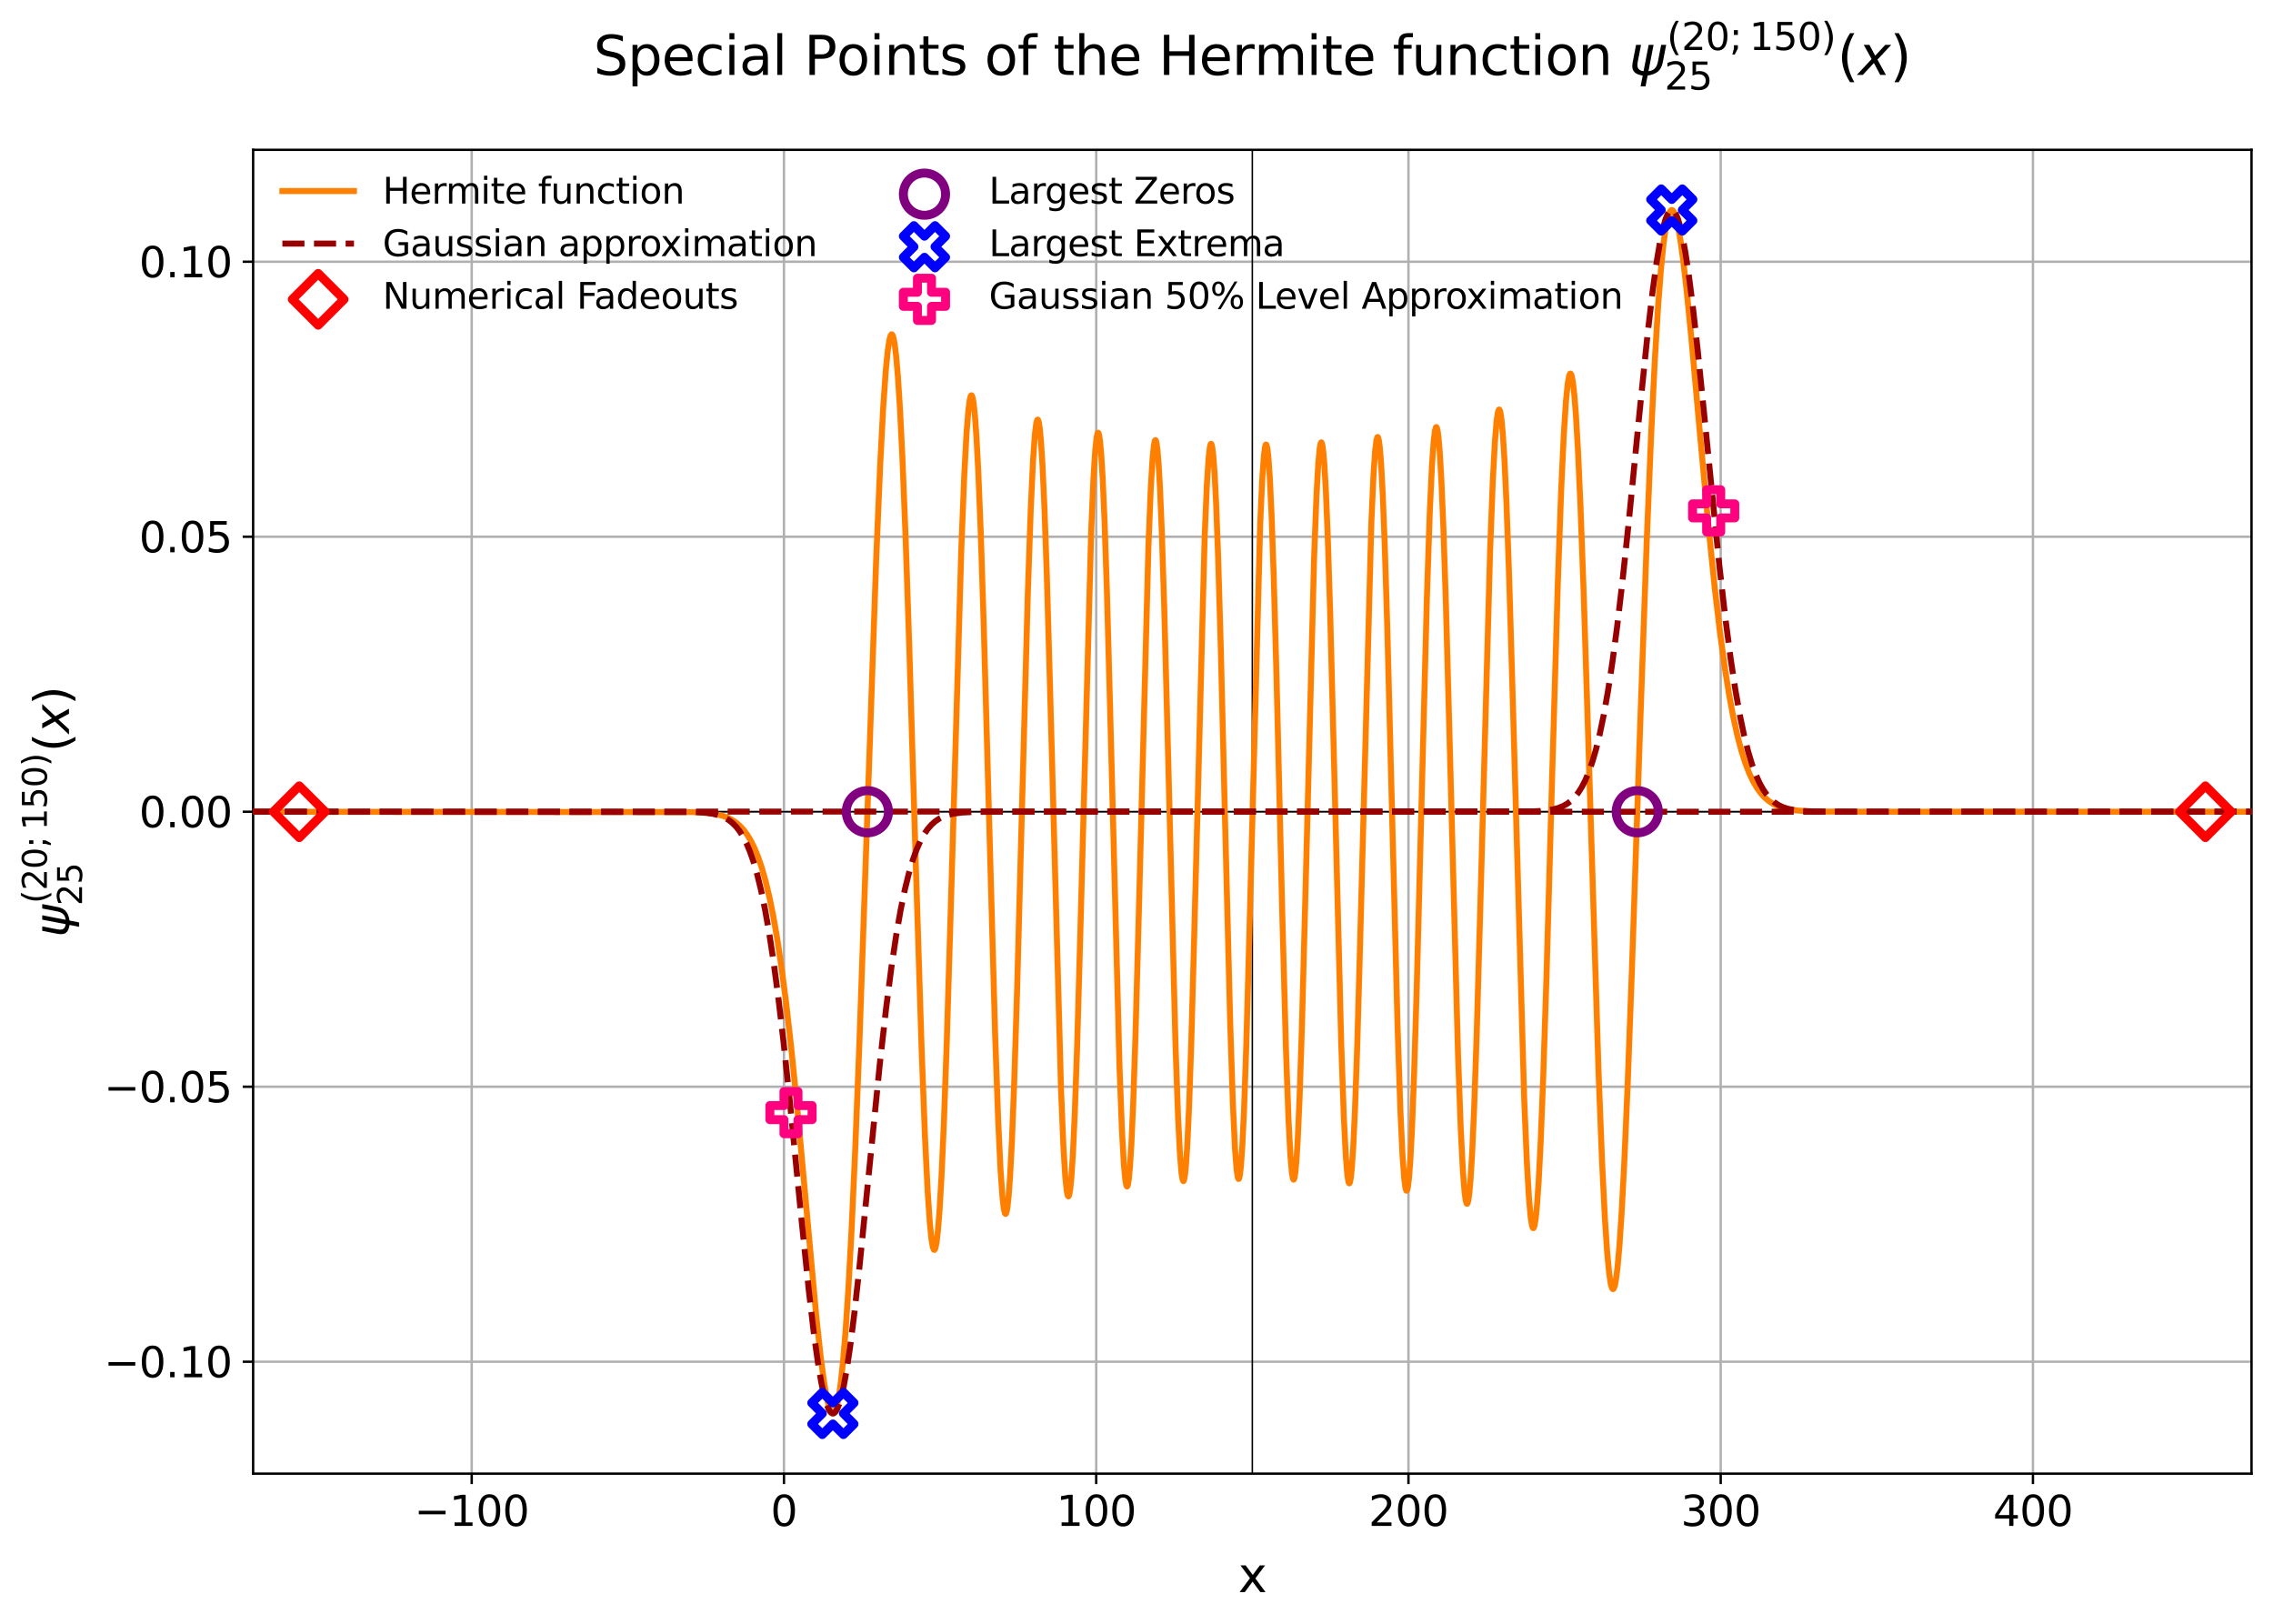 <?xml version="1.0" encoding="utf-8" standalone="no"?>
<!DOCTYPE svg PUBLIC "-//W3C//DTD SVG 1.1//EN"
  "http://www.w3.org/Graphics/SVG/1.1/DTD/svg11.dtd">
<svg xmlns:xlink="http://www.w3.org/1999/xlink" width="761.62pt" height="543.954pt" viewBox="0 0 761.62 543.954" xmlns="http://www.w3.org/2000/svg" version="1.1">
 <defs>
  <style type="text/css">*{stroke-linejoin: round; stroke-linecap: butt}</style>
 </defs>
 <g id="figure_1">
  <g id="patch_1">
   <path d="M 0 543.954 
L 761.62 543.954 
L 761.62 0 
L 0 0 
z
" style="fill: #ffffff"/>
  </g>
  <g id="axes_1">
   <g id="patch_2">
    <path d="M 84.82 493.72 
L 754.42 493.72 
L 754.42 50.2 
L 84.82 50.2 
z
" style="fill: #ffffff"/>
   </g>
   <g id="matplotlib.axis_1">
    <g id="xtick_1">
     <g id="line2d_1">
      <path d="M 158.058 493.72 
L 158.058 50.2 
" clip-path="url(#p58f39f6753)" style="fill: none; stroke: #b0b0b0; stroke-width: 0.8; stroke-linecap: square"/>
     </g>
     <g id="line2d_2">
      <defs>
       <path id="m7891180f94" d="M 0 0 
L 0 3.5 
" style="stroke: #000000; stroke-width: 0.8"/>
      </defs>
      <g>
       <use xlink:href="#m7891180f94" x="158.058" y="493.72" style="stroke: #000000; stroke-width: 0.8"/>
      </g>
     </g>
     <g id="text_1">
      <!-- $\mathdefault{−100}$ -->
      <g transform="translate(138.808 511.358) scale(0.14 -0.14)">
       <defs>
        <path id="DejaVuSans-2212" d="M 678 2272 
L 4684 2272 
L 4684 1741 
L 678 1741 
L 678 2272 
z
" transform="scale(0.016)"/>
        <path id="DejaVuSans-31" d="M 794 531 
L 1825 531 
L 1825 4091 
L 703 3866 
L 703 4441 
L 1819 4666 
L 2450 4666 
L 2450 531 
L 3481 531 
L 3481 0 
L 794 0 
L 794 531 
z
" transform="scale(0.016)"/>
        <path id="DejaVuSans-30" d="M 2034 4250 
Q 1547 4250 1301 3770 
Q 1056 3291 1056 2328 
Q 1056 1369 1301 889 
Q 1547 409 2034 409 
Q 2525 409 2770 889 
Q 3016 1369 3016 2328 
Q 3016 3291 2770 3770 
Q 2525 4250 2034 4250 
z
M 2034 4750 
Q 2819 4750 3233 4129 
Q 3647 3509 3647 2328 
Q 3647 1150 3233 529 
Q 2819 -91 2034 -91 
Q 1250 -91 836 529 
Q 422 1150 422 2328 
Q 422 3509 836 4129 
Q 1250 4750 2034 4750 
z
" transform="scale(0.016)"/>
       </defs>
       <use xlink:href="#DejaVuSans-2212" transform="translate(0 0.781)"/>
       <use xlink:href="#DejaVuSans-31" transform="translate(83.789 0.781)"/>
       <use xlink:href="#DejaVuSans-30" transform="translate(147.412 0.781)"/>
       <use xlink:href="#DejaVuSans-30" transform="translate(211.035 0.781)"/>
      </g>
     </g>
    </g>
    <g id="xtick_2">
     <g id="line2d_3">
      <path d="M 262.683 493.72 
L 262.683 50.2 
" clip-path="url(#p58f39f6753)" style="fill: none; stroke: #b0b0b0; stroke-width: 0.8; stroke-linecap: square"/>
     </g>
     <g id="line2d_4">
      <g>
       <use xlink:href="#m7891180f94" x="262.683" y="493.72" style="stroke: #000000; stroke-width: 0.8"/>
      </g>
     </g>
     <g id="text_2">
      <!-- $\mathdefault{0}$ -->
      <g transform="translate(258.202 511.358) scale(0.14 -0.14)">
       <use xlink:href="#DejaVuSans-30" transform="translate(0 0.781)"/>
      </g>
     </g>
    </g>
    <g id="xtick_3">
     <g id="line2d_5">
      <path d="M 367.308 493.72 
L 367.308 50.2 
" clip-path="url(#p58f39f6753)" style="fill: none; stroke: #b0b0b0; stroke-width: 0.8; stroke-linecap: square"/>
     </g>
     <g id="line2d_6">
      <g>
       <use xlink:href="#m7891180f94" x="367.308" y="493.72" style="stroke: #000000; stroke-width: 0.8"/>
      </g>
     </g>
     <g id="text_3">
      <!-- $\mathdefault{100}$ -->
      <g transform="translate(353.938 511.358) scale(0.14 -0.14)">
       <use xlink:href="#DejaVuSans-31" transform="translate(0 0.781)"/>
       <use xlink:href="#DejaVuSans-30" transform="translate(63.623 0.781)"/>
       <use xlink:href="#DejaVuSans-30" transform="translate(127.246 0.781)"/>
      </g>
     </g>
    </g>
    <g id="xtick_4">
     <g id="line2d_7">
      <path d="M 471.933 493.72 
L 471.933 50.2 
" clip-path="url(#p58f39f6753)" style="fill: none; stroke: #b0b0b0; stroke-width: 0.8; stroke-linecap: square"/>
     </g>
     <g id="line2d_8">
      <g>
       <use xlink:href="#m7891180f94" x="471.933" y="493.72" style="stroke: #000000; stroke-width: 0.8"/>
      </g>
     </g>
     <g id="text_4">
      <!-- $\mathdefault{200}$ -->
      <g transform="translate(458.562 511.358) scale(0.14 -0.14)">
       <defs>
        <path id="DejaVuSans-32" d="M 1228 531 
L 3431 531 
L 3431 0 
L 469 0 
L 469 531 
Q 828 903 1448 1529 
Q 2069 2156 2228 2338 
Q 2531 2678 2651 2914 
Q 2772 3150 2772 3378 
Q 2772 3750 2511 3984 
Q 2250 4219 1831 4219 
Q 1534 4219 1204 4116 
Q 875 4013 500 3803 
L 500 4441 
Q 881 4594 1212 4672 
Q 1544 4750 1819 4750 
Q 2544 4750 2975 4387 
Q 3406 4025 3406 3419 
Q 3406 3131 3298 2873 
Q 3191 2616 2906 2266 
Q 2828 2175 2409 1742 
Q 1991 1309 1228 531 
z
" transform="scale(0.016)"/>
       </defs>
       <use xlink:href="#DejaVuSans-32" transform="translate(0 0.781)"/>
       <use xlink:href="#DejaVuSans-30" transform="translate(63.623 0.781)"/>
       <use xlink:href="#DejaVuSans-30" transform="translate(127.246 0.781)"/>
      </g>
     </g>
    </g>
    <g id="xtick_5">
     <g id="line2d_9">
      <path d="M 576.558 493.72 
L 576.558 50.2 
" clip-path="url(#p58f39f6753)" style="fill: none; stroke: #b0b0b0; stroke-width: 0.8; stroke-linecap: square"/>
     </g>
     <g id="line2d_10">
      <g>
       <use xlink:href="#m7891180f94" x="576.558" y="493.72" style="stroke: #000000; stroke-width: 0.8"/>
      </g>
     </g>
     <g id="text_5">
      <!-- $\mathdefault{300}$ -->
      <g transform="translate(563.188 511.358) scale(0.14 -0.14)">
       <defs>
        <path id="DejaVuSans-33" d="M 2597 2516 
Q 3050 2419 3304 2112 
Q 3559 1806 3559 1356 
Q 3559 666 3084 287 
Q 2609 -91 1734 -91 
Q 1441 -91 1130 -33 
Q 819 25 488 141 
L 488 750 
Q 750 597 1062 519 
Q 1375 441 1716 441 
Q 2309 441 2620 675 
Q 2931 909 2931 1356 
Q 2931 1769 2642 2001 
Q 2353 2234 1838 2234 
L 1294 2234 
L 1294 2753 
L 1863 2753 
Q 2328 2753 2575 2939 
Q 2822 3125 2822 3475 
Q 2822 3834 2567 4026 
Q 2313 4219 1838 4219 
Q 1578 4219 1281 4162 
Q 984 4106 628 3988 
L 628 4550 
Q 988 4650 1302 4700 
Q 1616 4750 1894 4750 
Q 2613 4750 3031 4423 
Q 3450 4097 3450 3541 
Q 3450 3153 3228 2886 
Q 3006 2619 2597 2516 
z
" transform="scale(0.016)"/>
       </defs>
       <use xlink:href="#DejaVuSans-33" transform="translate(0 0.781)"/>
       <use xlink:href="#DejaVuSans-30" transform="translate(63.623 0.781)"/>
       <use xlink:href="#DejaVuSans-30" transform="translate(127.246 0.781)"/>
      </g>
     </g>
    </g>
    <g id="xtick_6">
     <g id="line2d_11">
      <path d="M 681.183 493.72 
L 681.183 50.2 
" clip-path="url(#p58f39f6753)" style="fill: none; stroke: #b0b0b0; stroke-width: 0.8; stroke-linecap: square"/>
     </g>
     <g id="line2d_12">
      <g>
       <use xlink:href="#m7891180f94" x="681.183" y="493.72" style="stroke: #000000; stroke-width: 0.8"/>
      </g>
     </g>
     <g id="text_6">
      <!-- $\mathdefault{400}$ -->
      <g transform="translate(667.812 511.358) scale(0.14 -0.14)">
       <defs>
        <path id="DejaVuSans-34" d="M 2419 4116 
L 825 1625 
L 2419 1625 
L 2419 4116 
z
M 2253 4666 
L 3047 4666 
L 3047 1625 
L 3713 1625 
L 3713 1100 
L 3047 1100 
L 3047 0 
L 2419 0 
L 2419 1100 
L 313 1100 
L 313 1709 
L 2253 4666 
z
" transform="scale(0.016)"/>
       </defs>
       <use xlink:href="#DejaVuSans-34" transform="translate(0 0.781)"/>
       <use xlink:href="#DejaVuSans-30" transform="translate(63.623 0.781)"/>
       <use xlink:href="#DejaVuSans-30" transform="translate(127.246 0.781)"/>
      </g>
     </g>
    </g>
    <g id="text_7">
     <!-- x -->
     <g transform="translate(414.885 533.427) scale(0.16 -0.16)">
      <defs>
       <path id="DejaVuSans-78" d="M 3513 3500 
L 2247 1797 
L 3578 0 
L 2900 0 
L 1881 1375 
L 863 0 
L 184 0 
L 1544 1831 
L 300 3500 
L 978 3500 
L 1906 2253 
L 2834 3500 
L 3513 3500 
z
" transform="scale(0.016)"/>
      </defs>
      <use xlink:href="#DejaVuSans-78"/>
     </g>
    </g>
   </g>
   <g id="matplotlib.axis_2">
    <g id="ytick_1">
     <g id="line2d_13">
      <path d="M 84.82 456.231 
L 754.42 456.231 
" clip-path="url(#p58f39f6753)" style="fill: none; stroke: #b0b0b0; stroke-width: 0.8; stroke-linecap: square"/>
     </g>
     <g id="line2d_14">
      <defs>
       <path id="m62a56b20c4" d="M 0 0 
L -3.5 0 
" style="stroke: #000000; stroke-width: 0.8"/>
      </defs>
      <g>
       <use xlink:href="#m62a56b20c4" x="84.82" y="456.231" style="stroke: #000000; stroke-width: 0.8"/>
      </g>
     </g>
     <g id="text_8">
      <!-- $\mathdefault{−0.10}$ -->
      <g transform="translate(34.84 461.55) scale(0.14 -0.14)">
       <defs>
        <path id="DejaVuSans-2e" d="M 684 794 
L 1344 794 
L 1344 0 
L 684 0 
L 684 794 
z
" transform="scale(0.016)"/>
       </defs>
       <use xlink:href="#DejaVuSans-2212" transform="translate(0 0.781)"/>
       <use xlink:href="#DejaVuSans-30" transform="translate(83.789 0.781)"/>
       <use xlink:href="#DejaVuSans-2e" transform="translate(147.412 0.781)"/>
       <use xlink:href="#DejaVuSans-31" transform="translate(179.199 0.781)"/>
       <use xlink:href="#DejaVuSans-30" transform="translate(242.822 0.781)"/>
      </g>
     </g>
    </g>
    <g id="ytick_2">
     <g id="line2d_15">
      <path d="M 84.82 364.095 
L 754.42 364.095 
" clip-path="url(#p58f39f6753)" style="fill: none; stroke: #b0b0b0; stroke-width: 0.8; stroke-linecap: square"/>
     </g>
     <g id="line2d_16">
      <g>
       <use xlink:href="#m62a56b20c4" x="84.82" y="364.095" style="stroke: #000000; stroke-width: 0.8"/>
      </g>
     </g>
     <g id="text_9">
      <!-- $\mathdefault{−0.05}$ -->
      <g transform="translate(34.84 369.414) scale(0.14 -0.14)">
       <defs>
        <path id="DejaVuSans-35" d="M 691 4666 
L 3169 4666 
L 3169 4134 
L 1269 4134 
L 1269 2991 
Q 1406 3038 1543 3061 
Q 1681 3084 1819 3084 
Q 2600 3084 3056 2656 
Q 3513 2228 3513 1497 
Q 3513 744 3044 326 
Q 2575 -91 1722 -91 
Q 1428 -91 1123 -41 
Q 819 9 494 109 
L 494 744 
Q 775 591 1075 516 
Q 1375 441 1709 441 
Q 2250 441 2565 725 
Q 2881 1009 2881 1497 
Q 2881 1984 2565 2268 
Q 2250 2553 1709 2553 
Q 1456 2553 1204 2497 
Q 953 2441 691 2322 
L 691 4666 
z
" transform="scale(0.016)"/>
       </defs>
       <use xlink:href="#DejaVuSans-2212" transform="translate(0 0.781)"/>
       <use xlink:href="#DejaVuSans-30" transform="translate(83.789 0.781)"/>
       <use xlink:href="#DejaVuSans-2e" transform="translate(147.412 0.781)"/>
       <use xlink:href="#DejaVuSans-30" transform="translate(179.199 0.781)"/>
       <use xlink:href="#DejaVuSans-35" transform="translate(242.822 0.781)"/>
      </g>
     </g>
    </g>
    <g id="ytick_3">
     <g id="line2d_17">
      <path d="M 84.82 271.96 
L 754.42 271.96 
" clip-path="url(#p58f39f6753)" style="fill: none; stroke: #b0b0b0; stroke-width: 0.8; stroke-linecap: square"/>
     </g>
     <g id="line2d_18">
      <g>
       <use xlink:href="#m62a56b20c4" x="84.82" y="271.96" style="stroke: #000000; stroke-width: 0.8"/>
      </g>
     </g>
     <g id="text_10">
      <!-- $\mathdefault{0.00}$ -->
      <g transform="translate(46.6 277.279) scale(0.14 -0.14)">
       <use xlink:href="#DejaVuSans-30" transform="translate(0 0.781)"/>
       <use xlink:href="#DejaVuSans-2e" transform="translate(63.623 0.781)"/>
       <use xlink:href="#DejaVuSans-30" transform="translate(95.41 0.781)"/>
       <use xlink:href="#DejaVuSans-30" transform="translate(159.033 0.781)"/>
      </g>
     </g>
    </g>
    <g id="ytick_4">
     <g id="line2d_19">
      <path d="M 84.82 179.825 
L 754.42 179.825 
" clip-path="url(#p58f39f6753)" style="fill: none; stroke: #b0b0b0; stroke-width: 0.8; stroke-linecap: square"/>
     </g>
     <g id="line2d_20">
      <g>
       <use xlink:href="#m62a56b20c4" x="84.82" y="179.825" style="stroke: #000000; stroke-width: 0.8"/>
      </g>
     </g>
     <g id="text_11">
      <!-- $\mathdefault{0.05}$ -->
      <g transform="translate(46.6 185.144) scale(0.14 -0.14)">
       <use xlink:href="#DejaVuSans-30" transform="translate(0 0.781)"/>
       <use xlink:href="#DejaVuSans-2e" transform="translate(63.623 0.781)"/>
       <use xlink:href="#DejaVuSans-30" transform="translate(95.41 0.781)"/>
       <use xlink:href="#DejaVuSans-35" transform="translate(159.033 0.781)"/>
      </g>
     </g>
    </g>
    <g id="ytick_5">
     <g id="line2d_21">
      <path d="M 84.82 87.689 
L 754.42 87.689 
" clip-path="url(#p58f39f6753)" style="fill: none; stroke: #b0b0b0; stroke-width: 0.8; stroke-linecap: square"/>
     </g>
     <g id="line2d_22">
      <g>
       <use xlink:href="#m62a56b20c4" x="84.82" y="87.689" style="stroke: #000000; stroke-width: 0.8"/>
      </g>
     </g>
     <g id="text_12">
      <!-- $\mathdefault{0.10}$ -->
      <g transform="translate(46.6 93.008) scale(0.14 -0.14)">
       <use xlink:href="#DejaVuSans-30" transform="translate(0 0.781)"/>
       <use xlink:href="#DejaVuSans-2e" transform="translate(63.623 0.781)"/>
       <use xlink:href="#DejaVuSans-31" transform="translate(95.41 0.781)"/>
       <use xlink:href="#DejaVuSans-30" transform="translate(159.033 0.781)"/>
      </g>
     </g>
    </g>
    <g id="text_13">
     <!-- $\psi_{25}^{\left(20; 150\right)}\left(x\right)$ -->
     <g transform="translate(23.2 313.96) rotate(-90) scale(0.16 -0.16)">
      <defs>
       <path id="DejaVuSans-Oblique-3c8" d="M 1591 -78 
Q 891 38 616 341 
Q 278 713 425 1472 
L 819 3500 
L 1400 3500 
L 1009 1494 
Q 900 922 1119 684 
Q 1313 478 1691 434 
L 2284 3500 
L 2856 3500 
L 2263 438 
Q 2681 481 2928 688 
Q 3247 950 3353 1497 
L 3741 3500 
L 4322 3500 
L 3928 1475 
Q 3775 688 3300 344 
Q 2872 34 2163 -75 
L 1919 -1331 
L 1347 -1331 
L 1591 -78 
z
" transform="scale(0.016)"/>
       <path id="DejaVuSans-28" d="M 1984 4856 
Q 1566 4138 1362 3434 
Q 1159 2731 1159 2009 
Q 1159 1288 1364 580 
Q 1569 -128 1984 -844 
L 1484 -844 
Q 1016 -109 783 600 
Q 550 1309 550 2009 
Q 550 2706 781 3412 
Q 1013 4119 1484 4856 
L 1984 4856 
z
" transform="scale(0.016)"/>
       <path id="DejaVuSans-3b" d="M 750 3309 
L 1409 3309 
L 1409 2516 
L 750 2516 
L 750 3309 
z
M 750 794 
L 1409 794 
L 1409 256 
L 897 -744 
L 494 -744 
L 750 256 
L 750 794 
z
" transform="scale(0.016)"/>
       <path id="DejaVuSans-29" d="M 513 4856 
L 1013 4856 
Q 1481 4119 1714 3412 
Q 1947 2706 1947 2009 
Q 1947 1309 1714 600 
Q 1481 -109 1013 -844 
L 513 -844 
Q 928 -128 1133 580 
Q 1338 1288 1338 2009 
Q 1338 2731 1133 3434 
Q 928 4138 513 4856 
z
" transform="scale(0.016)"/>
       <path id="DejaVuSans-Oblique-78" d="M 3841 3500 
L 2234 1784 
L 3219 0 
L 2559 0 
L 1819 1388 
L 531 0 
L -166 0 
L 1556 1844 
L 641 3500 
L 1300 3500 
L 1972 2234 
L 3144 3500 
L 3841 3500 
z
" transform="scale(0.016)"/>
      </defs>
      <use xlink:href="#DejaVuSans-Oblique-3c8" transform="translate(0 0.547)"/>
      <use xlink:href="#DejaVuSans-28" transform="translate(70.433 46.888) scale(0.7)"/>
      <use xlink:href="#DejaVuSans-32" transform="translate(97.743 46.888) scale(0.7)"/>
      <use xlink:href="#DejaVuSans-30" transform="translate(142.279 46.888) scale(0.7)"/>
      <use xlink:href="#DejaVuSans-3b" transform="translate(186.815 46.888) scale(0.7)"/>
      <use xlink:href="#DejaVuSans-31" transform="translate(224.036 46.888) scale(0.7)"/>
      <use xlink:href="#DejaVuSans-35" transform="translate(268.573 46.888) scale(0.7)"/>
      <use xlink:href="#DejaVuSans-30" transform="translate(313.109 46.888) scale(0.7)"/>
      <use xlink:href="#DejaVuSans-29" transform="translate(357.645 46.888) scale(0.7)"/>
      <use xlink:href="#DejaVuSans-32" transform="translate(65.967 -26.797) scale(0.7)"/>
      <use xlink:href="#DejaVuSans-35" transform="translate(110.503 -26.797) scale(0.7)"/>
      <use xlink:href="#DejaVuSans-28" transform="translate(387.689 0.547)"/>
      <use xlink:href="#DejaVuSans-Oblique-78" transform="translate(426.702 0.547)"/>
      <use xlink:href="#DejaVuSans-29" transform="translate(485.882 0.547)"/>
     </g>
    </g>
   </g>
   <g id="line2d_23">
    <path d="M 419.62 493.72 
L 419.62 50.2 
" clip-path="url(#p58f39f6753)" style="fill: none; stroke: #000000; stroke-width: 0.5; stroke-linecap: square"/>
   </g>
   <g id="line2d_24">
    <path d="M 84.82 271.96 
L 754.42 271.96 
" clip-path="url(#p58f39f6753)" style="fill: none; stroke: #000000; stroke-width: 0.5; stroke-linecap: square"/>
   </g>
   <g id="patch_3">
    <path d="M 84.82 493.72 
L 84.82 50.2 
" style="fill: none; stroke: #000000; stroke-width: 0.8; stroke-linejoin: miter; stroke-linecap: square"/>
   </g>
   <g id="patch_4">
    <path d="M 754.42 493.72 
L 754.42 50.2 
" style="fill: none; stroke: #000000; stroke-width: 0.8; stroke-linejoin: miter; stroke-linecap: square"/>
   </g>
   <g id="patch_5">
    <path d="M 84.82 493.72 
L 754.42 493.72 
" style="fill: none; stroke: #000000; stroke-width: 0.8; stroke-linejoin: miter; stroke-linecap: square"/>
   </g>
   <g id="patch_6">
    <path d="M 84.82 50.2 
L 754.42 50.2 
" style="fill: none; stroke: #000000; stroke-width: 0.8; stroke-linejoin: miter; stroke-linecap: square"/>
   </g>
   <g id="line2d_25">
    <path d="M 84.82 271.96 
L 231.985 272.071 
L 236.498 272.314 
L 239.431 272.685 
L 241.68 273.186 
L 243.529 273.821 
L 245.136 274.605 
L 246.582 275.557 
L 247.921 276.703 
L 249.193 278.086 
L 250.425 279.757 
L 251.644 281.792 
L 252.849 284.246 
L 254.068 287.246 
L 255.3 290.891 
L 256.546 295.288 
L 257.831 300.671 
L 259.157 307.22 
L 260.523 315.121 
L 261.956 324.754 
L 263.483 336.584 
L 265.143 351.266 
L 267.032 370.05 
L 269.496 397 
L 273.5 440.877 
L 274.973 454.472 
L 276.098 462.95 
L 276.995 468.169 
L 277.718 471.196 
L 278.294 472.759 
L 278.736 473.407 
L 279.071 473.56 
L 279.352 473.454 
L 279.674 473.063 
L 280.062 472.192 
L 280.531 470.542 
L 281.093 467.663 
L 281.736 463.129 
L 282.473 456.253 
L 283.303 446.302 
L 284.24 432.249 
L 285.298 412.872 
L 286.517 386.217 
L 287.963 349.382 
L 289.918 293.321 
L 293.588 187.368 
L 294.914 155.969 
L 295.945 136.412 
L 296.789 124.298 
L 297.472 117.377 
L 298.021 113.824 
L 298.436 112.378 
L 298.717 112.021 
L 298.905 112.065 
L 299.119 112.394 
L 299.413 113.333 
L 299.802 115.436 
L 300.284 119.412 
L 300.873 126.297 
L 301.57 137.223 
L 302.4 153.962 
L 303.404 179.017 
L 304.676 216.758 
L 306.833 288.658 
L 308.788 350.895 
L 309.953 381.283 
L 310.85 399.383 
L 311.573 409.931 
L 312.149 415.482 
L 312.591 417.935 
L 312.913 418.706 
L 313.1 418.757 
L 313.274 418.539 
L 313.515 417.816 
L 313.85 416.001 
L 314.279 412.31 
L 314.814 405.579 
L 315.47 394.258 
L 316.261 376.481 
L 317.238 349.1 
L 318.564 305.07 
L 322.113 183.93 
L 323.09 159.407 
L 323.867 145.034 
L 324.483 137.336 
L 324.965 133.766 
L 325.314 132.576 
L 325.528 132.432 
L 325.689 132.619 
L 325.916 133.318 
L 326.238 135.168 
L 326.653 139.04 
L 327.175 146.225 
L 327.818 158.43 
L 328.608 178.037 
L 329.612 209.003 
L 331.099 262.66 
L 333.429 346.265 
L 334.46 375.324 
L 335.25 391.887 
L 335.88 400.88 
L 336.362 405.027 
L 336.71 406.482 
L 336.938 406.725 
L 337.085 406.581 
L 337.286 406.003 
L 337.581 404.364 
L 337.969 400.777 
L 338.464 393.905 
L 339.081 381.959 
L 339.844 362.431 
L 340.821 331.188 
L 342.321 275.047 
L 344.384 199.19 
L 345.375 170.596 
L 346.138 154.377 
L 346.741 145.796 
L 347.209 141.916 
L 347.531 140.722 
L 347.732 140.59 
L 347.879 140.794 
L 348.093 141.547 
L 348.401 143.57 
L 348.803 147.852 
L 349.312 155.859 
L 349.955 169.835 
L 350.758 192.624 
L 351.83 230.01 
L 355.539 365.57 
L 356.329 384.233 
L 356.959 394.372 
L 357.441 399.014 
L 357.789 400.605 
L 358.003 400.837 
L 358.137 400.692 
L 358.338 400.055 
L 358.619 398.324 
L 359.008 394.343 
L 359.503 386.668 
L 360.119 373.327 
L 360.896 351.223 
L 361.927 314.897 
L 365.637 177.729 
L 366.4 159.975 
L 367.003 150.583 
L 367.458 146.448 
L 367.78 145.125 
L 367.967 144.973 
L 368.101 145.144 
L 368.302 145.838 
L 368.596 147.801 
L 368.985 152.077 
L 369.48 160.224 
L 370.11 174.62 
L 370.9 198.246 
L 371.985 238.078 
L 375.118 357.418 
L 375.935 378.652 
L 376.578 390.118 
L 377.074 395.429 
L 377.422 397.229 
L 377.636 397.53 
L 377.77 397.404 
L 377.957 396.821 
L 378.239 395.065 
L 378.614 391.1 
L 379.096 383.365 
L 379.698 369.804 
L 380.462 347.21 
L 381.493 309.487 
L 384.801 183.327 
L 385.578 163.933 
L 386.18 153.765 
L 386.649 149.116 
L 386.984 147.618 
L 387.171 147.453 
L 387.305 147.632 
L 387.506 148.366 
L 387.801 150.442 
L 388.189 154.964 
L 388.684 163.569 
L 389.314 178.729 
L 390.117 203.945 
L 391.256 247.526 
L 393.881 350.186 
L 394.738 374.243 
L 395.394 387.032 
L 395.903 393.119 
L 396.278 395.336 
L 396.505 395.723 
L 396.626 395.633 
L 396.8 395.142 
L 397.054 393.661 
L 397.403 390.186 
L 397.858 383.191 
L 398.434 370.614 
L 399.17 349.181 
L 400.161 313.115 
L 403.643 180.056 
L 404.38 162.577 
L 404.956 153.611 
L 405.384 149.854 
L 405.679 148.767 
L 405.84 148.694 
L 405.853 148.705 
L 406 148.989 
L 406.228 150.034 
L 406.549 152.749 
L 406.965 158.354 
L 407.5 168.905 
L 408.17 186.841 
L 409.054 217.07 
L 410.473 274.617 
L 412.214 342.969 
L 413.111 369.94 
L 413.794 384.476 
L 414.33 391.653 
L 414.719 394.373 
L 414.973 394.994 
L 415.107 394.948 
L 415.268 394.555 
L 415.509 393.275 
L 415.843 390.14 
L 416.285 383.653 
L 416.848 371.756 
L 417.558 351.581 
L 418.508 317.52 
L 422.245 175.907 
L 422.941 160.504 
L 423.49 152.745 
L 423.892 149.7 
L 424.16 148.942 
L 424.307 148.963 
L 424.468 149.34 
L 424.709 150.595 
L 425.044 153.695 
L 425.486 160.137 
L 426.048 171.977 
L 426.758 192.082 
L 427.695 225.538 
L 429.624 304.852 
L 430.883 351.223 
L 431.726 374.706 
L 432.369 387.034 
L 432.865 392.821 
L 433.226 394.89 
L 433.454 395.242 
L 433.574 395.13 
L 433.762 394.545 
L 434.03 392.848 
L 434.391 388.975 
L 434.86 381.343 
L 435.463 367.504 
L 436.226 344.349 
L 437.271 305.209 
L 440.311 187.129 
L 441.114 166.082 
L 441.73 155.134 
L 442.199 150.158 
L 442.547 148.426 
L 442.748 148.199 
L 442.882 148.364 
L 443.083 149.083 
L 443.364 151.034 
L 443.752 155.507 
L 444.248 164.088 
L 444.877 179.266 
L 445.681 204.545 
L 446.819 248.209 
L 449.417 349.893 
L 450.274 374.132 
L 450.944 387.359 
L 451.453 393.598 
L 451.828 395.966 
L 452.069 396.467 
L 452.203 396.399 
L 452.377 395.94 
L 452.631 394.521 
L 452.979 391.159 
L 453.435 384.362 
L 454.011 372.111 
L 454.734 351.62 
L 455.698 317.444 
L 459.501 175.163 
L 460.225 159.066 
L 460.787 150.896 
L 461.216 147.421 
L 461.51 146.453 
L 461.671 146.418 
L 461.818 146.691 
L 462.046 147.685 
L 462.367 150.26 
L 462.782 155.568 
L 463.318 165.559 
L 463.988 182.562 
L 464.858 210.859 
L 466.157 261.338 
L 468.313 344.781 
L 469.237 372.05 
L 469.947 387.124 
L 470.51 394.86 
L 470.925 398.017 
L 471.219 398.907 
L 471.38 398.916 
L 471.541 398.589 
L 471.782 397.472 
L 472.117 394.686 
L 472.559 388.867 
L 473.108 378.42 
L 473.804 360.547 
L 474.701 331.288 
L 476.081 277.943 
L 478.13 199.681 
L 479.08 171.599 
L 479.817 155.815 
L 480.393 147.709 
L 480.835 144.188 
L 481.143 143.161 
L 481.317 143.103 
L 481.464 143.348 
L 481.692 144.257 
L 482.013 146.624 
L 482.428 151.517 
L 482.964 160.752 
L 483.634 176.536 
L 484.477 202.093 
L 485.669 245.699 
L 488.535 352.977 
L 489.446 377.961 
L 490.156 391.992 
L 490.718 399.259 
L 491.147 402.373 
L 491.455 403.286 
L 491.615 403.319 
L 491.776 403.049 
L 492.004 402.149 
L 492.325 399.857 
L 492.754 394.982 
L 493.289 386.089 
L 493.959 370.957 
L 494.803 346.458 
L 495.968 305.452 
L 499.289 184.603 
L 500.2 161.073 
L 500.909 147.909 
L 501.472 141.087 
L 501.9 138.145 
L 502.208 137.26 
L 502.383 137.216 
L 502.543 137.469 
L 502.784 138.373 
L 503.119 140.661 
L 503.548 145.305 
L 504.097 153.948 
L 504.78 168.596 
L 505.637 192.246 
L 506.775 230.406 
L 510.726 368.451 
L 511.61 389.417 
L 512.319 401.512 
L 512.895 407.912 
L 513.337 410.658 
L 513.645 411.441 
L 513.819 411.472 
L 513.993 411.207 
L 514.234 410.351 
L 514.569 408.235 
L 515.011 403.821 
L 515.56 395.875 
L 516.243 382.453 
L 517.087 361.12 
L 518.185 327.198 
L 520.02 262.305 
L 521.988 195.231 
L 523.113 164.129 
L 523.997 145.363 
L 524.72 134.352 
L 525.296 128.596 
L 525.752 125.999 
L 526.073 125.217 
L 526.274 125.169 
L 526.448 125.402 
L 526.702 126.197 
L 527.051 128.149 
L 527.493 132.036 
L 528.055 139.176 
L 528.738 150.94 
L 529.582 169.657 
L 530.64 198.504 
L 532.126 245.813 
L 535.608 358.586 
L 536.8 389.052 
L 537.751 408.107 
L 538.541 419.886 
L 539.197 426.684 
L 539.733 430.169 
L 540.135 431.556 
L 540.416 431.902 
L 540.603 431.849 
L 540.818 431.512 
L 541.112 430.573 
L 541.501 428.506 
L 541.996 424.537 
L 542.612 417.608 
L 543.349 406.614 
L 544.246 389.644 
L 545.344 364.375 
L 546.79 325.524 
L 549.536 244.236 
L 551.745 182.058 
L 553.259 145.445 
L 554.518 120.048 
L 555.616 102.101 
L 556.593 89.559 
L 557.45 81.23 
L 558.2 75.94 
L 558.843 72.839 
L 559.379 71.222 
L 559.807 70.536 
L 560.142 70.361 
L 560.423 70.449 
L 560.745 70.805 
L 561.147 71.616 
L 561.656 73.198 
L 562.285 75.951 
L 563.048 80.356 
L 563.986 87.151 
L 565.151 97.324 
L 566.691 112.879 
L 569.289 141.778 
L 572.557 177.483 
L 574.552 196.862 
L 576.293 211.672 
L 577.887 223.389 
L 579.387 232.824 
L 580.82 240.469 
L 582.199 246.664 
L 583.538 251.693 
L 584.85 255.786 
L 586.136 259.094 
L 587.422 261.803 
L 588.694 263.98 
L 589.98 265.752 
L 591.292 267.191 
L 592.658 268.363 
L 594.104 269.315 
L 595.685 270.088 
L 597.466 270.707 
L 599.555 271.19 
L 602.126 271.547 
L 605.581 271.788 
L 611.032 271.92 
L 624.625 271.959 
L 754.42 271.96 
L 754.42 271.96 
" clip-path="url(#p58f39f6753)" style="fill: none; stroke: #ff8000; stroke-width: 2; stroke-linecap: square"/>
   </g>
   <g id="text_14">
    <!-- Special Points of the Hermite function $\psi_{25}^{\left(20; 150\right)}\left(x\right)$ -->
    <g transform="translate(198.85 25.2) scale(0.18 -0.18)">
     <defs>
      <path id="DejaVuSans-53" d="M 3425 4513 
L 3425 3897 
Q 3066 4069 2747 4153 
Q 2428 4238 2131 4238 
Q 1616 4238 1336 4038 
Q 1056 3838 1056 3469 
Q 1056 3159 1242 3001 
Q 1428 2844 1947 2747 
L 2328 2669 
Q 3034 2534 3370 2195 
Q 3706 1856 3706 1288 
Q 3706 609 3251 259 
Q 2797 -91 1919 -91 
Q 1588 -91 1214 -16 
Q 841 59 441 206 
L 441 856 
Q 825 641 1194 531 
Q 1563 422 1919 422 
Q 2459 422 2753 634 
Q 3047 847 3047 1241 
Q 3047 1584 2836 1778 
Q 2625 1972 2144 2069 
L 1759 2144 
Q 1053 2284 737 2584 
Q 422 2884 422 3419 
Q 422 4038 858 4394 
Q 1294 4750 2059 4750 
Q 2388 4750 2728 4690 
Q 3069 4631 3425 4513 
z
" transform="scale(0.016)"/>
      <path id="DejaVuSans-70" d="M 1159 525 
L 1159 -1331 
L 581 -1331 
L 581 3500 
L 1159 3500 
L 1159 2969 
Q 1341 3281 1617 3432 
Q 1894 3584 2278 3584 
Q 2916 3584 3314 3078 
Q 3713 2572 3713 1747 
Q 3713 922 3314 415 
Q 2916 -91 2278 -91 
Q 1894 -91 1617 61 
Q 1341 213 1159 525 
z
M 3116 1747 
Q 3116 2381 2855 2742 
Q 2594 3103 2138 3103 
Q 1681 3103 1420 2742 
Q 1159 2381 1159 1747 
Q 1159 1113 1420 752 
Q 1681 391 2138 391 
Q 2594 391 2855 752 
Q 3116 1113 3116 1747 
z
" transform="scale(0.016)"/>
      <path id="DejaVuSans-65" d="M 3597 1894 
L 3597 1613 
L 953 1613 
Q 991 1019 1311 708 
Q 1631 397 2203 397 
Q 2534 397 2845 478 
Q 3156 559 3463 722 
L 3463 178 
Q 3153 47 2828 -22 
Q 2503 -91 2169 -91 
Q 1331 -91 842 396 
Q 353 884 353 1716 
Q 353 2575 817 3079 
Q 1281 3584 2069 3584 
Q 2775 3584 3186 3129 
Q 3597 2675 3597 1894 
z
M 3022 2063 
Q 3016 2534 2758 2815 
Q 2500 3097 2075 3097 
Q 1594 3097 1305 2825 
Q 1016 2553 972 2059 
L 3022 2063 
z
" transform="scale(0.016)"/>
      <path id="DejaVuSans-63" d="M 3122 3366 
L 3122 2828 
Q 2878 2963 2633 3030 
Q 2388 3097 2138 3097 
Q 1578 3097 1268 2742 
Q 959 2388 959 1747 
Q 959 1106 1268 751 
Q 1578 397 2138 397 
Q 2388 397 2633 464 
Q 2878 531 3122 666 
L 3122 134 
Q 2881 22 2623 -34 
Q 2366 -91 2075 -91 
Q 1284 -91 818 406 
Q 353 903 353 1747 
Q 353 2603 823 3093 
Q 1294 3584 2113 3584 
Q 2378 3584 2631 3529 
Q 2884 3475 3122 3366 
z
" transform="scale(0.016)"/>
      <path id="DejaVuSans-69" d="M 603 3500 
L 1178 3500 
L 1178 0 
L 603 0 
L 603 3500 
z
M 603 4863 
L 1178 4863 
L 1178 4134 
L 603 4134 
L 603 4863 
z
" transform="scale(0.016)"/>
      <path id="DejaVuSans-61" d="M 2194 1759 
Q 1497 1759 1228 1600 
Q 959 1441 959 1056 
Q 959 750 1161 570 
Q 1363 391 1709 391 
Q 2188 391 2477 730 
Q 2766 1069 2766 1631 
L 2766 1759 
L 2194 1759 
z
M 3341 1997 
L 3341 0 
L 2766 0 
L 2766 531 
Q 2569 213 2275 61 
Q 1981 -91 1556 -91 
Q 1019 -91 701 211 
Q 384 513 384 1019 
Q 384 1609 779 1909 
Q 1175 2209 1959 2209 
L 2766 2209 
L 2766 2266 
Q 2766 2663 2505 2880 
Q 2244 3097 1772 3097 
Q 1472 3097 1187 3025 
Q 903 2953 641 2809 
L 641 3341 
Q 956 3463 1253 3523 
Q 1550 3584 1831 3584 
Q 2591 3584 2966 3190 
Q 3341 2797 3341 1997 
z
" transform="scale(0.016)"/>
      <path id="DejaVuSans-6c" d="M 603 4863 
L 1178 4863 
L 1178 0 
L 603 0 
L 603 4863 
z
" transform="scale(0.016)"/>
      <path id="DejaVuSans-20" transform="scale(0.016)"/>
      <path id="DejaVuSans-50" d="M 1259 4147 
L 1259 2394 
L 2053 2394 
Q 2494 2394 2734 2622 
Q 2975 2850 2975 3272 
Q 2975 3691 2734 3919 
Q 2494 4147 2053 4147 
L 1259 4147 
z
M 628 4666 
L 2053 4666 
Q 2838 4666 3239 4311 
Q 3641 3956 3641 3272 
Q 3641 2581 3239 2228 
Q 2838 1875 2053 1875 
L 1259 1875 
L 1259 0 
L 628 0 
L 628 4666 
z
" transform="scale(0.016)"/>
      <path id="DejaVuSans-6f" d="M 1959 3097 
Q 1497 3097 1228 2736 
Q 959 2375 959 1747 
Q 959 1119 1226 758 
Q 1494 397 1959 397 
Q 2419 397 2687 759 
Q 2956 1122 2956 1747 
Q 2956 2369 2687 2733 
Q 2419 3097 1959 3097 
z
M 1959 3584 
Q 2709 3584 3137 3096 
Q 3566 2609 3566 1747 
Q 3566 888 3137 398 
Q 2709 -91 1959 -91 
Q 1206 -91 779 398 
Q 353 888 353 1747 
Q 353 2609 779 3096 
Q 1206 3584 1959 3584 
z
" transform="scale(0.016)"/>
      <path id="DejaVuSans-6e" d="M 3513 2113 
L 3513 0 
L 2938 0 
L 2938 2094 
Q 2938 2591 2744 2837 
Q 2550 3084 2163 3084 
Q 1697 3084 1428 2787 
Q 1159 2491 1159 1978 
L 1159 0 
L 581 0 
L 581 3500 
L 1159 3500 
L 1159 2956 
Q 1366 3272 1645 3428 
Q 1925 3584 2291 3584 
Q 2894 3584 3203 3211 
Q 3513 2838 3513 2113 
z
" transform="scale(0.016)"/>
      <path id="DejaVuSans-74" d="M 1172 4494 
L 1172 3500 
L 2356 3500 
L 2356 3053 
L 1172 3053 
L 1172 1153 
Q 1172 725 1289 603 
Q 1406 481 1766 481 
L 2356 481 
L 2356 0 
L 1766 0 
Q 1100 0 847 248 
Q 594 497 594 1153 
L 594 3053 
L 172 3053 
L 172 3500 
L 594 3500 
L 594 4494 
L 1172 4494 
z
" transform="scale(0.016)"/>
      <path id="DejaVuSans-73" d="M 2834 3397 
L 2834 2853 
Q 2591 2978 2328 3040 
Q 2066 3103 1784 3103 
Q 1356 3103 1142 2972 
Q 928 2841 928 2578 
Q 928 2378 1081 2264 
Q 1234 2150 1697 2047 
L 1894 2003 
Q 2506 1872 2764 1633 
Q 3022 1394 3022 966 
Q 3022 478 2636 193 
Q 2250 -91 1575 -91 
Q 1294 -91 989 -36 
Q 684 19 347 128 
L 347 722 
Q 666 556 975 473 
Q 1284 391 1588 391 
Q 1994 391 2212 530 
Q 2431 669 2431 922 
Q 2431 1156 2273 1281 
Q 2116 1406 1581 1522 
L 1381 1569 
Q 847 1681 609 1914 
Q 372 2147 372 2553 
Q 372 3047 722 3315 
Q 1072 3584 1716 3584 
Q 2034 3584 2315 3537 
Q 2597 3491 2834 3397 
z
" transform="scale(0.016)"/>
      <path id="DejaVuSans-66" d="M 2375 4863 
L 2375 4384 
L 1825 4384 
Q 1516 4384 1395 4259 
Q 1275 4134 1275 3809 
L 1275 3500 
L 2222 3500 
L 2222 3053 
L 1275 3053 
L 1275 0 
L 697 0 
L 697 3053 
L 147 3053 
L 147 3500 
L 697 3500 
L 697 3744 
Q 697 4328 969 4595 
Q 1241 4863 1831 4863 
L 2375 4863 
z
" transform="scale(0.016)"/>
      <path id="DejaVuSans-68" d="M 3513 2113 
L 3513 0 
L 2938 0 
L 2938 2094 
Q 2938 2591 2744 2837 
Q 2550 3084 2163 3084 
Q 1697 3084 1428 2787 
Q 1159 2491 1159 1978 
L 1159 0 
L 581 0 
L 581 4863 
L 1159 4863 
L 1159 2956 
Q 1366 3272 1645 3428 
Q 1925 3584 2291 3584 
Q 2894 3584 3203 3211 
Q 3513 2838 3513 2113 
z
" transform="scale(0.016)"/>
      <path id="DejaVuSans-48" d="M 628 4666 
L 1259 4666 
L 1259 2753 
L 3553 2753 
L 3553 4666 
L 4184 4666 
L 4184 0 
L 3553 0 
L 3553 2222 
L 1259 2222 
L 1259 0 
L 628 0 
L 628 4666 
z
" transform="scale(0.016)"/>
      <path id="DejaVuSans-72" d="M 2631 2963 
Q 2534 3019 2420 3045 
Q 2306 3072 2169 3072 
Q 1681 3072 1420 2755 
Q 1159 2438 1159 1844 
L 1159 0 
L 581 0 
L 581 3500 
L 1159 3500 
L 1159 2956 
Q 1341 3275 1631 3429 
Q 1922 3584 2338 3584 
Q 2397 3584 2469 3576 
Q 2541 3569 2628 3553 
L 2631 2963 
z
" transform="scale(0.016)"/>
      <path id="DejaVuSans-6d" d="M 3328 2828 
Q 3544 3216 3844 3400 
Q 4144 3584 4550 3584 
Q 5097 3584 5394 3201 
Q 5691 2819 5691 2113 
L 5691 0 
L 5113 0 
L 5113 2094 
Q 5113 2597 4934 2840 
Q 4756 3084 4391 3084 
Q 3944 3084 3684 2787 
Q 3425 2491 3425 1978 
L 3425 0 
L 2847 0 
L 2847 2094 
Q 2847 2600 2669 2842 
Q 2491 3084 2119 3084 
Q 1678 3084 1418 2786 
Q 1159 2488 1159 1978 
L 1159 0 
L 581 0 
L 581 3500 
L 1159 3500 
L 1159 2956 
Q 1356 3278 1631 3431 
Q 1906 3584 2284 3584 
Q 2666 3584 2933 3390 
Q 3200 3197 3328 2828 
z
" transform="scale(0.016)"/>
      <path id="DejaVuSans-75" d="M 544 1381 
L 544 3500 
L 1119 3500 
L 1119 1403 
Q 1119 906 1312 657 
Q 1506 409 1894 409 
Q 2359 409 2629 706 
Q 2900 1003 2900 1516 
L 2900 3500 
L 3475 3500 
L 3475 0 
L 2900 0 
L 2900 538 
Q 2691 219 2414 64 
Q 2138 -91 1772 -91 
Q 1169 -91 856 284 
Q 544 659 544 1381 
z
M 1991 3584 
L 1991 3584 
z
" transform="scale(0.016)"/>
     </defs>
     <use xlink:href="#DejaVuSans-53" transform="translate(0 0.547)"/>
     <use xlink:href="#DejaVuSans-70" transform="translate(63.477 0.547)"/>
     <use xlink:href="#DejaVuSans-65" transform="translate(126.953 0.547)"/>
     <use xlink:href="#DejaVuSans-63" transform="translate(188.477 0.547)"/>
     <use xlink:href="#DejaVuSans-69" transform="translate(243.457 0.547)"/>
     <use xlink:href="#DejaVuSans-61" transform="translate(271.24 0.547)"/>
     <use xlink:href="#DejaVuSans-6c" transform="translate(332.52 0.547)"/>
     <use xlink:href="#DejaVuSans-20" transform="translate(360.303 0.547)"/>
     <use xlink:href="#DejaVuSans-50" transform="translate(392.09 0.547)"/>
     <use xlink:href="#DejaVuSans-6f" transform="translate(452.393 0.547)"/>
     <use xlink:href="#DejaVuSans-69" transform="translate(513.574 0.547)"/>
     <use xlink:href="#DejaVuSans-6e" transform="translate(541.357 0.547)"/>
     <use xlink:href="#DejaVuSans-74" transform="translate(604.736 0.547)"/>
     <use xlink:href="#DejaVuSans-73" transform="translate(643.945 0.547)"/>
     <use xlink:href="#DejaVuSans-20" transform="translate(696.045 0.547)"/>
     <use xlink:href="#DejaVuSans-6f" transform="translate(727.832 0.547)"/>
     <use xlink:href="#DejaVuSans-66" transform="translate(789.014 0.547)"/>
     <use xlink:href="#DejaVuSans-20" transform="translate(824.219 0.547)"/>
     <use xlink:href="#DejaVuSans-74" transform="translate(856.006 0.547)"/>
     <use xlink:href="#DejaVuSans-68" transform="translate(895.215 0.547)"/>
     <use xlink:href="#DejaVuSans-65" transform="translate(958.594 0.547)"/>
     <use xlink:href="#DejaVuSans-20" transform="translate(1020.117 0.547)"/>
     <use xlink:href="#DejaVuSans-48" transform="translate(1051.904 0.547)"/>
     <use xlink:href="#DejaVuSans-65" transform="translate(1127.1 0.547)"/>
     <use xlink:href="#DejaVuSans-72" transform="translate(1188.623 0.547)"/>
     <use xlink:href="#DejaVuSans-6d" transform="translate(1229.736 0.547)"/>
     <use xlink:href="#DejaVuSans-69" transform="translate(1327.148 0.547)"/>
     <use xlink:href="#DejaVuSans-74" transform="translate(1354.932 0.547)"/>
     <use xlink:href="#DejaVuSans-65" transform="translate(1394.141 0.547)"/>
     <use xlink:href="#DejaVuSans-20" transform="translate(1455.664 0.547)"/>
     <use xlink:href="#DejaVuSans-66" transform="translate(1487.451 0.547)"/>
     <use xlink:href="#DejaVuSans-75" transform="translate(1522.656 0.547)"/>
     <use xlink:href="#DejaVuSans-6e" transform="translate(1586.035 0.547)"/>
     <use xlink:href="#DejaVuSans-63" transform="translate(1649.414 0.547)"/>
     <use xlink:href="#DejaVuSans-74" transform="translate(1704.395 0.547)"/>
     <use xlink:href="#DejaVuSans-69" transform="translate(1743.604 0.547)"/>
     <use xlink:href="#DejaVuSans-6f" transform="translate(1771.387 0.547)"/>
     <use xlink:href="#DejaVuSans-6e" transform="translate(1832.568 0.547)"/>
     <use xlink:href="#DejaVuSans-20" transform="translate(1895.947 0.547)"/>
     <use xlink:href="#DejaVuSans-Oblique-3c8" transform="translate(1927.734 0.547)"/>
     <use xlink:href="#DejaVuSans-28" transform="translate(1998.167 46.888) scale(0.7)"/>
     <use xlink:href="#DejaVuSans-32" transform="translate(2025.477 46.888) scale(0.7)"/>
     <use xlink:href="#DejaVuSans-30" transform="translate(2070.013 46.888) scale(0.7)"/>
     <use xlink:href="#DejaVuSans-3b" transform="translate(2114.549 46.888) scale(0.7)"/>
     <use xlink:href="#DejaVuSans-31" transform="translate(2151.771 46.888) scale(0.7)"/>
     <use xlink:href="#DejaVuSans-35" transform="translate(2196.307 46.888) scale(0.7)"/>
     <use xlink:href="#DejaVuSans-30" transform="translate(2240.843 46.888) scale(0.7)"/>
     <use xlink:href="#DejaVuSans-29" transform="translate(2285.379 46.888) scale(0.7)"/>
     <use xlink:href="#DejaVuSans-32" transform="translate(1993.701 -26.797) scale(0.7)"/>
     <use xlink:href="#DejaVuSans-35" transform="translate(2038.237 -26.797) scale(0.7)"/>
     <use xlink:href="#DejaVuSans-28" transform="translate(2315.423 0.547)"/>
     <use xlink:href="#DejaVuSans-Oblique-78" transform="translate(2354.437 0.547)"/>
     <use xlink:href="#DejaVuSans-29" transform="translate(2413.617 0.547)"/>
    </g>
   </g>
   <g id="line2d_26">
    <path d="M 84.82 271.96 
L 232.869 272.071 
L 236.618 272.316 
L 239.109 272.694 
L 241.038 273.205 
L 242.645 273.856 
L 244.064 274.669 
L 245.363 275.668 
L 246.595 276.899 
L 247.787 278.412 
L 248.952 280.257 
L 250.117 282.529 
L 251.296 285.331 
L 252.488 288.752 
L 253.72 292.989 
L 254.992 298.194 
L 256.318 304.596 
L 257.697 312.386 
L 259.17 322.024 
L 260.764 333.978 
L 262.545 349.1 
L 264.675 369.201 
L 268.331 406.306 
L 270.982 432.098 
L 272.683 446.587 
L 274.049 456.43 
L 275.201 463.199 
L 276.178 467.702 
L 277.009 470.558 
L 277.718 472.261 
L 278.308 473.144 
L 278.79 473.503 
L 279.205 473.548 
L 279.607 473.359 
L 280.049 472.888 
L 280.571 471.979 
L 281.187 470.421 
L 281.91 467.94 
L 282.754 464.188 
L 283.731 458.758 
L 284.87 451.104 
L 286.222 440.409 
L 287.91 425.169 
L 290.374 400.642 
L 294.86 355.898 
L 296.909 337.842 
L 298.677 324.164 
L 300.284 313.412 
L 301.77 304.912 
L 303.19 298.046 
L 304.543 292.566 
L 305.855 288.151 
L 307.127 284.629 
L 308.373 281.815 
L 309.605 279.565 
L 310.837 277.766 
L 312.082 276.332 
L 313.368 275.185 
L 314.734 274.265 
L 316.207 273.541 
L 317.881 272.971 
L 319.85 272.543 
L 322.341 272.239 
L 325.863 272.052 
L 332.277 271.97 
L 365.972 271.96 
L 754.42 271.96 
L 754.42 271.96 
" clip-path="url(#p58f39f6753)" style="fill: none; stroke-dasharray: 7.4,3.2; stroke-dashoffset: 0; stroke: #990000; stroke-width: 2"/>
   </g>
   <g id="line2d_27">
    <path d="M 84.82 271.96 
L 513.967 271.849 
L 517.716 271.603 
L 520.194 271.228 
L 522.122 270.717 
L 523.729 270.067 
L 525.149 269.256 
L 526.448 268.258 
L 527.68 267.029 
L 528.872 265.518 
L 530.037 263.674 
L 531.202 261.405 
L 532.381 258.607 
L 533.573 255.189 
L 534.805 250.956 
L 536.077 245.755 
L 537.389 239.429 
L 538.769 231.656 
L 540.242 222.037 
L 541.835 210.102 
L 543.617 194.999 
L 545.732 175.048 
L 549.308 138.77 
L 552.027 112.249 
L 553.741 97.596 
L 555.107 87.709 
L 556.259 80.896 
L 557.236 76.352 
L 558.066 73.46 
L 558.776 71.724 
L 559.366 70.813 
L 559.848 70.432 
L 560.263 70.367 
L 560.665 70.536 
L 561.106 70.986 
L 561.615 71.844 
L 562.218 73.324 
L 562.928 75.696 
L 563.758 79.304 
L 564.722 84.554 
L 565.847 91.992 
L 567.173 102.329 
L 568.82 117.039 
L 571.15 140.066 
L 576.132 189.7 
L 578.154 207.345 
L 579.895 220.667 
L 581.489 231.208 
L 582.976 239.603 
L 584.382 246.316 
L 585.734 251.722 
L 587.033 256.033 
L 588.306 259.507 
L 589.551 262.28 
L 590.783 264.496 
L 592.015 266.266 
L 593.261 267.675 
L 594.546 268.802 
L 595.912 269.705 
L 597.399 270.42 
L 599.086 270.98 
L 601.082 271.4 
L 603.626 271.697 
L 607.255 271.877 
L 614.072 271.953 
L 656.618 271.96 
L 754.42 271.96 
L 754.42 271.96 
" clip-path="url(#p58f39f6753)" style="fill: none; stroke-dasharray: 7.4,3.2; stroke-dashoffset: 0; stroke: #990000; stroke-width: 2"/>
   </g>
   <g id="PathCollection_1">
    <path d="M 100.272 280.62 
L 108.932 271.96 
L 100.272 263.3 
L 91.612 271.96 
L 100.272 280.62 
z
" clip-path="url(#p58f39f6753)" style="fill: none; stroke: #ff0000; stroke-width: 3"/>
    <path d="M 738.968 280.62 
L 747.628 271.96 
L 738.968 263.3 
L 730.308 271.96 
L 738.968 280.62 
z
" clip-path="url(#p58f39f6753)" style="fill: none; stroke: #ff0000; stroke-width: 3"/>
   </g>
   <g id="legend_1">
    <g id="line2d_28">
     <path d="M 94.612 64.005 
L 106.612 64.005 
L 118.612 64.005 
" style="fill: none; stroke: #ff8000; stroke-width: 2; stroke-linecap: square"/>
    </g>
    <g id="text_15">
     <!-- Hermite function -->
     <g transform="translate(128.212 68.205) scale(0.12 -0.12)">
      <use xlink:href="#DejaVuSans-48"/>
      <use xlink:href="#DejaVuSans-65" x="75.195"/>
      <use xlink:href="#DejaVuSans-72" x="136.719"/>
      <use xlink:href="#DejaVuSans-6d" x="176.082"/>
      <use xlink:href="#DejaVuSans-69" x="273.494"/>
      <use xlink:href="#DejaVuSans-74" x="301.277"/>
      <use xlink:href="#DejaVuSans-65" x="340.486"/>
      <use xlink:href="#DejaVuSans-20" x="402.01"/>
      <use xlink:href="#DejaVuSans-66" x="433.797"/>
      <use xlink:href="#DejaVuSans-75" x="469.002"/>
      <use xlink:href="#DejaVuSans-6e" x="532.381"/>
      <use xlink:href="#DejaVuSans-63" x="595.76"/>
      <use xlink:href="#DejaVuSans-74" x="650.74"/>
      <use xlink:href="#DejaVuSans-69" x="689.949"/>
      <use xlink:href="#DejaVuSans-6f" x="717.732"/>
      <use xlink:href="#DejaVuSans-6e" x="778.914"/>
     </g>
    </g>
    <g id="line2d_29">
     <path d="M 94.612 81.619 
L 106.612 81.619 
L 118.612 81.619 
" style="fill: none; stroke-dasharray: 7.4,3.2; stroke-dashoffset: 0; stroke: #990000; stroke-width: 2"/>
    </g>
    <g id="text_16">
     <!-- Gaussian approximation -->
     <g transform="translate(128.212 85.819) scale(0.12 -0.12)">
      <defs>
       <path id="DejaVuSans-47" d="M 3809 666 
L 3809 1919 
L 2778 1919 
L 2778 2438 
L 4434 2438 
L 4434 434 
Q 4069 175 3628 42 
Q 3188 -91 2688 -91 
Q 1594 -91 976 548 
Q 359 1188 359 2328 
Q 359 3472 976 4111 
Q 1594 4750 2688 4750 
Q 3144 4750 3555 4637 
Q 3966 4525 4313 4306 
L 4313 3634 
Q 3963 3931 3569 4081 
Q 3175 4231 2741 4231 
Q 1884 4231 1454 3753 
Q 1025 3275 1025 2328 
Q 1025 1384 1454 906 
Q 1884 428 2741 428 
Q 3075 428 3337 486 
Q 3600 544 3809 666 
z
" transform="scale(0.016)"/>
      </defs>
      <use xlink:href="#DejaVuSans-47"/>
      <use xlink:href="#DejaVuSans-61" x="77.49"/>
      <use xlink:href="#DejaVuSans-75" x="138.77"/>
      <use xlink:href="#DejaVuSans-73" x="202.148"/>
      <use xlink:href="#DejaVuSans-73" x="254.248"/>
      <use xlink:href="#DejaVuSans-69" x="306.348"/>
      <use xlink:href="#DejaVuSans-61" x="334.131"/>
      <use xlink:href="#DejaVuSans-6e" x="395.41"/>
      <use xlink:href="#DejaVuSans-20" x="458.789"/>
      <use xlink:href="#DejaVuSans-61" x="490.576"/>
      <use xlink:href="#DejaVuSans-70" x="551.855"/>
      <use xlink:href="#DejaVuSans-70" x="615.332"/>
      <use xlink:href="#DejaVuSans-72" x="678.809"/>
      <use xlink:href="#DejaVuSans-6f" x="717.672"/>
      <use xlink:href="#DejaVuSans-78" x="775.729"/>
      <use xlink:href="#DejaVuSans-69" x="834.908"/>
      <use xlink:href="#DejaVuSans-6d" x="862.691"/>
      <use xlink:href="#DejaVuSans-61" x="960.104"/>
      <use xlink:href="#DejaVuSans-74" x="1021.383"/>
      <use xlink:href="#DejaVuSans-69" x="1060.592"/>
      <use xlink:href="#DejaVuSans-6f" x="1088.375"/>
      <use xlink:href="#DejaVuSans-6e" x="1149.557"/>
     </g>
    </g>
    <g id="PathCollection_2">
     <path d="M 106.612 108.943 
L 115.272 100.282 
L 106.612 91.622 
L 97.952 100.282 
L 106.612 108.943 
z
" style="fill: none; stroke: #ff0000; stroke-width: 3"/>
    </g>
    <g id="text_17">
     <!-- Numerical Fadeouts -->
     <g transform="translate(128.212 103.432) scale(0.12 -0.12)">
      <defs>
       <path id="DejaVuSans-4e" d="M 628 4666 
L 1478 4666 
L 3547 763 
L 3547 4666 
L 4159 4666 
L 4159 0 
L 3309 0 
L 1241 3903 
L 1241 0 
L 628 0 
L 628 4666 
z
" transform="scale(0.016)"/>
       <path id="DejaVuSans-46" d="M 628 4666 
L 3309 4666 
L 3309 4134 
L 1259 4134 
L 1259 2759 
L 3109 2759 
L 3109 2228 
L 1259 2228 
L 1259 0 
L 628 0 
L 628 4666 
z
" transform="scale(0.016)"/>
       <path id="DejaVuSans-64" d="M 2906 2969 
L 2906 4863 
L 3481 4863 
L 3481 0 
L 2906 0 
L 2906 525 
Q 2725 213 2448 61 
Q 2172 -91 1784 -91 
Q 1150 -91 751 415 
Q 353 922 353 1747 
Q 353 2572 751 3078 
Q 1150 3584 1784 3584 
Q 2172 3584 2448 3432 
Q 2725 3281 2906 2969 
z
M 947 1747 
Q 947 1113 1208 752 
Q 1469 391 1925 391 
Q 2381 391 2643 752 
Q 2906 1113 2906 1747 
Q 2906 2381 2643 2742 
Q 2381 3103 1925 3103 
Q 1469 3103 1208 2742 
Q 947 2381 947 1747 
z
" transform="scale(0.016)"/>
      </defs>
      <use xlink:href="#DejaVuSans-4e"/>
      <use xlink:href="#DejaVuSans-75" x="74.805"/>
      <use xlink:href="#DejaVuSans-6d" x="138.184"/>
      <use xlink:href="#DejaVuSans-65" x="235.596"/>
      <use xlink:href="#DejaVuSans-72" x="297.119"/>
      <use xlink:href="#DejaVuSans-69" x="338.232"/>
      <use xlink:href="#DejaVuSans-63" x="366.016"/>
      <use xlink:href="#DejaVuSans-61" x="420.996"/>
      <use xlink:href="#DejaVuSans-6c" x="482.275"/>
      <use xlink:href="#DejaVuSans-20" x="510.059"/>
      <use xlink:href="#DejaVuSans-46" x="541.846"/>
      <use xlink:href="#DejaVuSans-61" x="590.24"/>
      <use xlink:href="#DejaVuSans-64" x="651.52"/>
      <use xlink:href="#DejaVuSans-65" x="714.996"/>
      <use xlink:href="#DejaVuSans-6f" x="776.52"/>
      <use xlink:href="#DejaVuSans-75" x="837.701"/>
      <use xlink:href="#DejaVuSans-74" x="901.08"/>
      <use xlink:href="#DejaVuSans-73" x="940.289"/>
     </g>
    </g>
    <g id="PathCollection_3">
     <path d="M 309.763 72.126 
C 311.638 72.126 313.437 71.381 314.763 70.055 
C 316.089 68.729 316.834 66.93 316.834 65.055 
C 316.834 63.18 316.089 61.381 314.763 60.055 
C 313.437 58.729 311.638 57.984 309.763 57.984 
C 307.888 57.984 306.089 58.729 304.763 60.055 
C 303.437 61.381 302.692 63.18 302.692 65.055 
C 302.692 66.93 303.437 68.729 304.763 70.055 
C 306.089 71.381 307.888 72.126 309.763 72.126 
L 309.763 72.126 
z
" style="fill: none; stroke: #800080; stroke-width: 3"/>
    </g>
    <g id="text_18">
     <!-- Largest Zeros -->
     <g transform="translate(331.363 68.205) scale(0.12 -0.12)">
      <defs>
       <path id="DejaVuSans-4c" d="M 628 4666 
L 1259 4666 
L 1259 531 
L 3531 531 
L 3531 0 
L 628 0 
L 628 4666 
z
" transform="scale(0.016)"/>
       <path id="DejaVuSans-67" d="M 2906 1791 
Q 2906 2416 2648 2759 
Q 2391 3103 1925 3103 
Q 1463 3103 1205 2759 
Q 947 2416 947 1791 
Q 947 1169 1205 825 
Q 1463 481 1925 481 
Q 2391 481 2648 825 
Q 2906 1169 2906 1791 
z
M 3481 434 
Q 3481 -459 3084 -895 
Q 2688 -1331 1869 -1331 
Q 1566 -1331 1297 -1286 
Q 1028 -1241 775 -1147 
L 775 -588 
Q 1028 -725 1275 -790 
Q 1522 -856 1778 -856 
Q 2344 -856 2625 -561 
Q 2906 -266 2906 331 
L 2906 616 
Q 2728 306 2450 153 
Q 2172 0 1784 0 
Q 1141 0 747 490 
Q 353 981 353 1791 
Q 353 2603 747 3093 
Q 1141 3584 1784 3584 
Q 2172 3584 2450 3431 
Q 2728 3278 2906 2969 
L 2906 3500 
L 3481 3500 
L 3481 434 
z
" transform="scale(0.016)"/>
       <path id="DejaVuSans-5a" d="M 359 4666 
L 4025 4666 
L 4025 4184 
L 1075 531 
L 4097 531 
L 4097 0 
L 288 0 
L 288 481 
L 3238 4134 
L 359 4134 
L 359 4666 
z
" transform="scale(0.016)"/>
      </defs>
      <use xlink:href="#DejaVuSans-4c"/>
      <use xlink:href="#DejaVuSans-61" x="55.713"/>
      <use xlink:href="#DejaVuSans-72" x="116.992"/>
      <use xlink:href="#DejaVuSans-67" x="156.355"/>
      <use xlink:href="#DejaVuSans-65" x="219.832"/>
      <use xlink:href="#DejaVuSans-73" x="281.355"/>
      <use xlink:href="#DejaVuSans-74" x="333.455"/>
      <use xlink:href="#DejaVuSans-20" x="372.664"/>
      <use xlink:href="#DejaVuSans-5a" x="404.451"/>
      <use xlink:href="#DejaVuSans-65" x="472.957"/>
      <use xlink:href="#DejaVuSans-72" x="534.48"/>
      <use xlink:href="#DejaVuSans-6f" x="573.344"/>
      <use xlink:href="#DejaVuSans-73" x="634.525"/>
     </g>
    </g>
    <g id="PathCollection_4">
     <path d="M 306.227 89.74 
L 309.763 86.204 
L 313.298 89.74 
L 316.834 86.204 
L 313.298 82.669 
L 316.834 79.133 
L 313.298 75.598 
L 309.763 79.133 
L 306.227 75.598 
L 302.692 79.133 
L 306.227 82.669 
L 302.692 86.204 
L 306.227 89.74 
z
" style="fill: none; stroke: #0000ff; stroke-width: 3"/>
    </g>
    <g id="text_19">
     <!-- Largest Extrema -->
     <g transform="translate(331.363 85.819) scale(0.12 -0.12)">
      <defs>
       <path id="DejaVuSans-45" d="M 628 4666 
L 3578 4666 
L 3578 4134 
L 1259 4134 
L 1259 2753 
L 3481 2753 
L 3481 2222 
L 1259 2222 
L 1259 531 
L 3634 531 
L 3634 0 
L 628 0 
L 628 4666 
z
" transform="scale(0.016)"/>
      </defs>
      <use xlink:href="#DejaVuSans-4c"/>
      <use xlink:href="#DejaVuSans-61" x="55.713"/>
      <use xlink:href="#DejaVuSans-72" x="116.992"/>
      <use xlink:href="#DejaVuSans-67" x="156.355"/>
      <use xlink:href="#DejaVuSans-65" x="219.832"/>
      <use xlink:href="#DejaVuSans-73" x="281.355"/>
      <use xlink:href="#DejaVuSans-74" x="333.455"/>
      <use xlink:href="#DejaVuSans-20" x="372.664"/>
      <use xlink:href="#DejaVuSans-45" x="404.451"/>
      <use xlink:href="#DejaVuSans-78" x="467.635"/>
      <use xlink:href="#DejaVuSans-74" x="526.814"/>
      <use xlink:href="#DejaVuSans-72" x="566.023"/>
      <use xlink:href="#DejaVuSans-65" x="604.887"/>
      <use xlink:href="#DejaVuSans-6d" x="666.41"/>
      <use xlink:href="#DejaVuSans-61" x="763.822"/>
     </g>
    </g>
    <g id="PathCollection_5">
     <path d="M 307.406 107.353 
L 312.12 107.353 
L 312.12 102.639 
L 316.834 102.639 
L 316.834 97.925 
L 312.12 97.925 
L 312.12 93.211 
L 307.406 93.211 
L 307.406 97.925 
L 302.692 97.925 
L 302.692 102.639 
L 307.406 102.639 
L 307.406 107.353 
z
" style="fill: none; stroke: #ff007f; stroke-width: 3"/>
    </g>
    <g id="text_20">
     <!-- Gaussian 50% Level Approximation -->
     <g transform="translate(331.363 103.432) scale(0.12 -0.12)">
      <defs>
       <path id="DejaVuSans-25" d="M 4653 2053 
Q 4381 2053 4226 1822 
Q 4072 1591 4072 1178 
Q 4072 772 4226 539 
Q 4381 306 4653 306 
Q 4919 306 5073 539 
Q 5228 772 5228 1178 
Q 5228 1588 5073 1820 
Q 4919 2053 4653 2053 
z
M 4653 2450 
Q 5147 2450 5437 2106 
Q 5728 1763 5728 1178 
Q 5728 594 5436 251 
Q 5144 -91 4653 -91 
Q 4153 -91 3862 251 
Q 3572 594 3572 1178 
Q 3572 1766 3864 2108 
Q 4156 2450 4653 2450 
z
M 1428 4353 
Q 1159 4353 1004 4120 
Q 850 3888 850 3481 
Q 850 3069 1003 2837 
Q 1156 2606 1428 2606 
Q 1700 2606 1854 2837 
Q 2009 3069 2009 3481 
Q 2009 3884 1853 4118 
Q 1697 4353 1428 4353 
z
M 4250 4750 
L 4750 4750 
L 1831 -91 
L 1331 -91 
L 4250 4750 
z
M 1428 4750 
Q 1922 4750 2215 4408 
Q 2509 4066 2509 3481 
Q 2509 2891 2217 2550 
Q 1925 2209 1428 2209 
Q 931 2209 642 2551 
Q 353 2894 353 3481 
Q 353 4063 643 4406 
Q 934 4750 1428 4750 
z
" transform="scale(0.016)"/>
       <path id="DejaVuSans-76" d="M 191 3500 
L 800 3500 
L 1894 563 
L 2988 3500 
L 3597 3500 
L 2284 0 
L 1503 0 
L 191 3500 
z
" transform="scale(0.016)"/>
       <path id="DejaVuSans-41" d="M 2188 4044 
L 1331 1722 
L 3047 1722 
L 2188 4044 
z
M 1831 4666 
L 2547 4666 
L 4325 0 
L 3669 0 
L 3244 1197 
L 1141 1197 
L 716 0 
L 50 0 
L 1831 4666 
z
" transform="scale(0.016)"/>
      </defs>
      <use xlink:href="#DejaVuSans-47"/>
      <use xlink:href="#DejaVuSans-61" x="77.49"/>
      <use xlink:href="#DejaVuSans-75" x="138.77"/>
      <use xlink:href="#DejaVuSans-73" x="202.148"/>
      <use xlink:href="#DejaVuSans-73" x="254.248"/>
      <use xlink:href="#DejaVuSans-69" x="306.348"/>
      <use xlink:href="#DejaVuSans-61" x="334.131"/>
      <use xlink:href="#DejaVuSans-6e" x="395.41"/>
      <use xlink:href="#DejaVuSans-20" x="458.789"/>
      <use xlink:href="#DejaVuSans-35" x="490.576"/>
      <use xlink:href="#DejaVuSans-30" x="554.199"/>
      <use xlink:href="#DejaVuSans-25" x="617.822"/>
      <use xlink:href="#DejaVuSans-20" x="712.842"/>
      <use xlink:href="#DejaVuSans-4c" x="744.629"/>
      <use xlink:href="#DejaVuSans-65" x="798.592"/>
      <use xlink:href="#DejaVuSans-76" x="860.115"/>
      <use xlink:href="#DejaVuSans-65" x="919.295"/>
      <use xlink:href="#DejaVuSans-6c" x="980.818"/>
      <use xlink:href="#DejaVuSans-20" x="1008.602"/>
      <use xlink:href="#DejaVuSans-41" x="1040.389"/>
      <use xlink:href="#DejaVuSans-70" x="1108.797"/>
      <use xlink:href="#DejaVuSans-70" x="1172.273"/>
      <use xlink:href="#DejaVuSans-72" x="1235.75"/>
      <use xlink:href="#DejaVuSans-6f" x="1274.613"/>
      <use xlink:href="#DejaVuSans-78" x="1332.67"/>
      <use xlink:href="#DejaVuSans-69" x="1391.85"/>
      <use xlink:href="#DejaVuSans-6d" x="1419.633"/>
      <use xlink:href="#DejaVuSans-61" x="1517.045"/>
      <use xlink:href="#DejaVuSans-74" x="1578.324"/>
      <use xlink:href="#DejaVuSans-69" x="1617.533"/>
      <use xlink:href="#DejaVuSans-6f" x="1645.316"/>
      <use xlink:href="#DejaVuSans-6e" x="1706.498"/>
     </g>
    </g>
   </g>
   <g id="PathCollection_6">
    <defs>
     <path id="C0_0_aa13d26ee9" d="M 0 7.071 
C 1.875 7.071 3.674 6.326 5 5 
C 6.326 3.674 7.071 1.875 7.071 -0 
C 7.071 -1.875 6.326 -3.674 5 -5 
C 3.674 -6.326 1.875 -7.071 0 -7.071 
C -1.875 -7.071 -3.674 -6.326 -5 -5 
C -6.326 -3.674 -7.071 -1.875 -7.071 0 
C -7.071 1.875 -6.326 3.674 -5 5 
C -3.674 6.326 -1.875 7.071 0 7.071 
z
"/>
    </defs>
    <g clip-path="url(#p58f39f6753)">
     <use xlink:href="#C0_0_aa13d26ee9" x="290.633" y="271.96" style="fill: none; stroke: #800080; stroke-width: 3"/>
    </g>
    <g clip-path="url(#p58f39f6753)">
     <use xlink:href="#C0_0_aa13d26ee9" x="548.607" y="271.96" style="fill: none; stroke: #800080; stroke-width: 3"/>
    </g>
   </g>
   <g id="PathCollection_7">
    <defs>
     <path id="C1_0_79dfecc382" d="M -3.536 7.071 
L 0 3.536 
L 3.536 7.071 
L 7.071 3.536 
L 3.536 -0 
L 7.071 -3.536 
L 3.536 -7.071 
L 0 -3.536 
L -3.536 -7.071 
L -7.071 -3.536 
L -3.536 0 
L -7.071 3.536 
z
"/>
    </defs>
    <g clip-path="url(#p58f39f6753)">
     <use xlink:href="#C1_0_79dfecc382" x="279.074" y="473.56" style="fill: none; stroke: #0000ff; stroke-width: 3"/>
    </g>
    <g clip-path="url(#p58f39f6753)">
     <use xlink:href="#C1_0_79dfecc382" x="560.166" y="70.36" style="fill: none; stroke: #0000ff; stroke-width: 3"/>
    </g>
   </g>
   <g id="PathCollection_8">
    <defs>
     <path id="C2_0_6627a6105b" d="M -2.357 7.071 
L 2.357 7.071 
L 2.357 2.357 
L 7.071 2.357 
L 7.071 -2.357 
L 2.357 -2.357 
L 2.357 -7.071 
L -2.357 -7.071 
L -2.357 -2.357 
L -7.071 -2.357 
L -7.071 2.357 
L -2.357 2.357 
z
"/>
    </defs>
    <g clip-path="url(#p58f39f6753)">
     <use xlink:href="#C2_0_6627a6105b" x="265.034" y="372.76" style="fill: none; stroke: #ff007f; stroke-width: 3"/>
    </g>
    <g clip-path="url(#p58f39f6753)">
     <use xlink:href="#C2_0_6627a6105b" x="574.206" y="171.16" style="fill: none; stroke: #ff007f; stroke-width: 3"/>
    </g>
   </g>
  </g>
 </g>
 <defs>
  <clipPath id="p58f39f6753">
   <rect x="84.82" y="50.2" width="669.6" height="443.52"/>
  </clipPath>
 </defs>
</svg>
